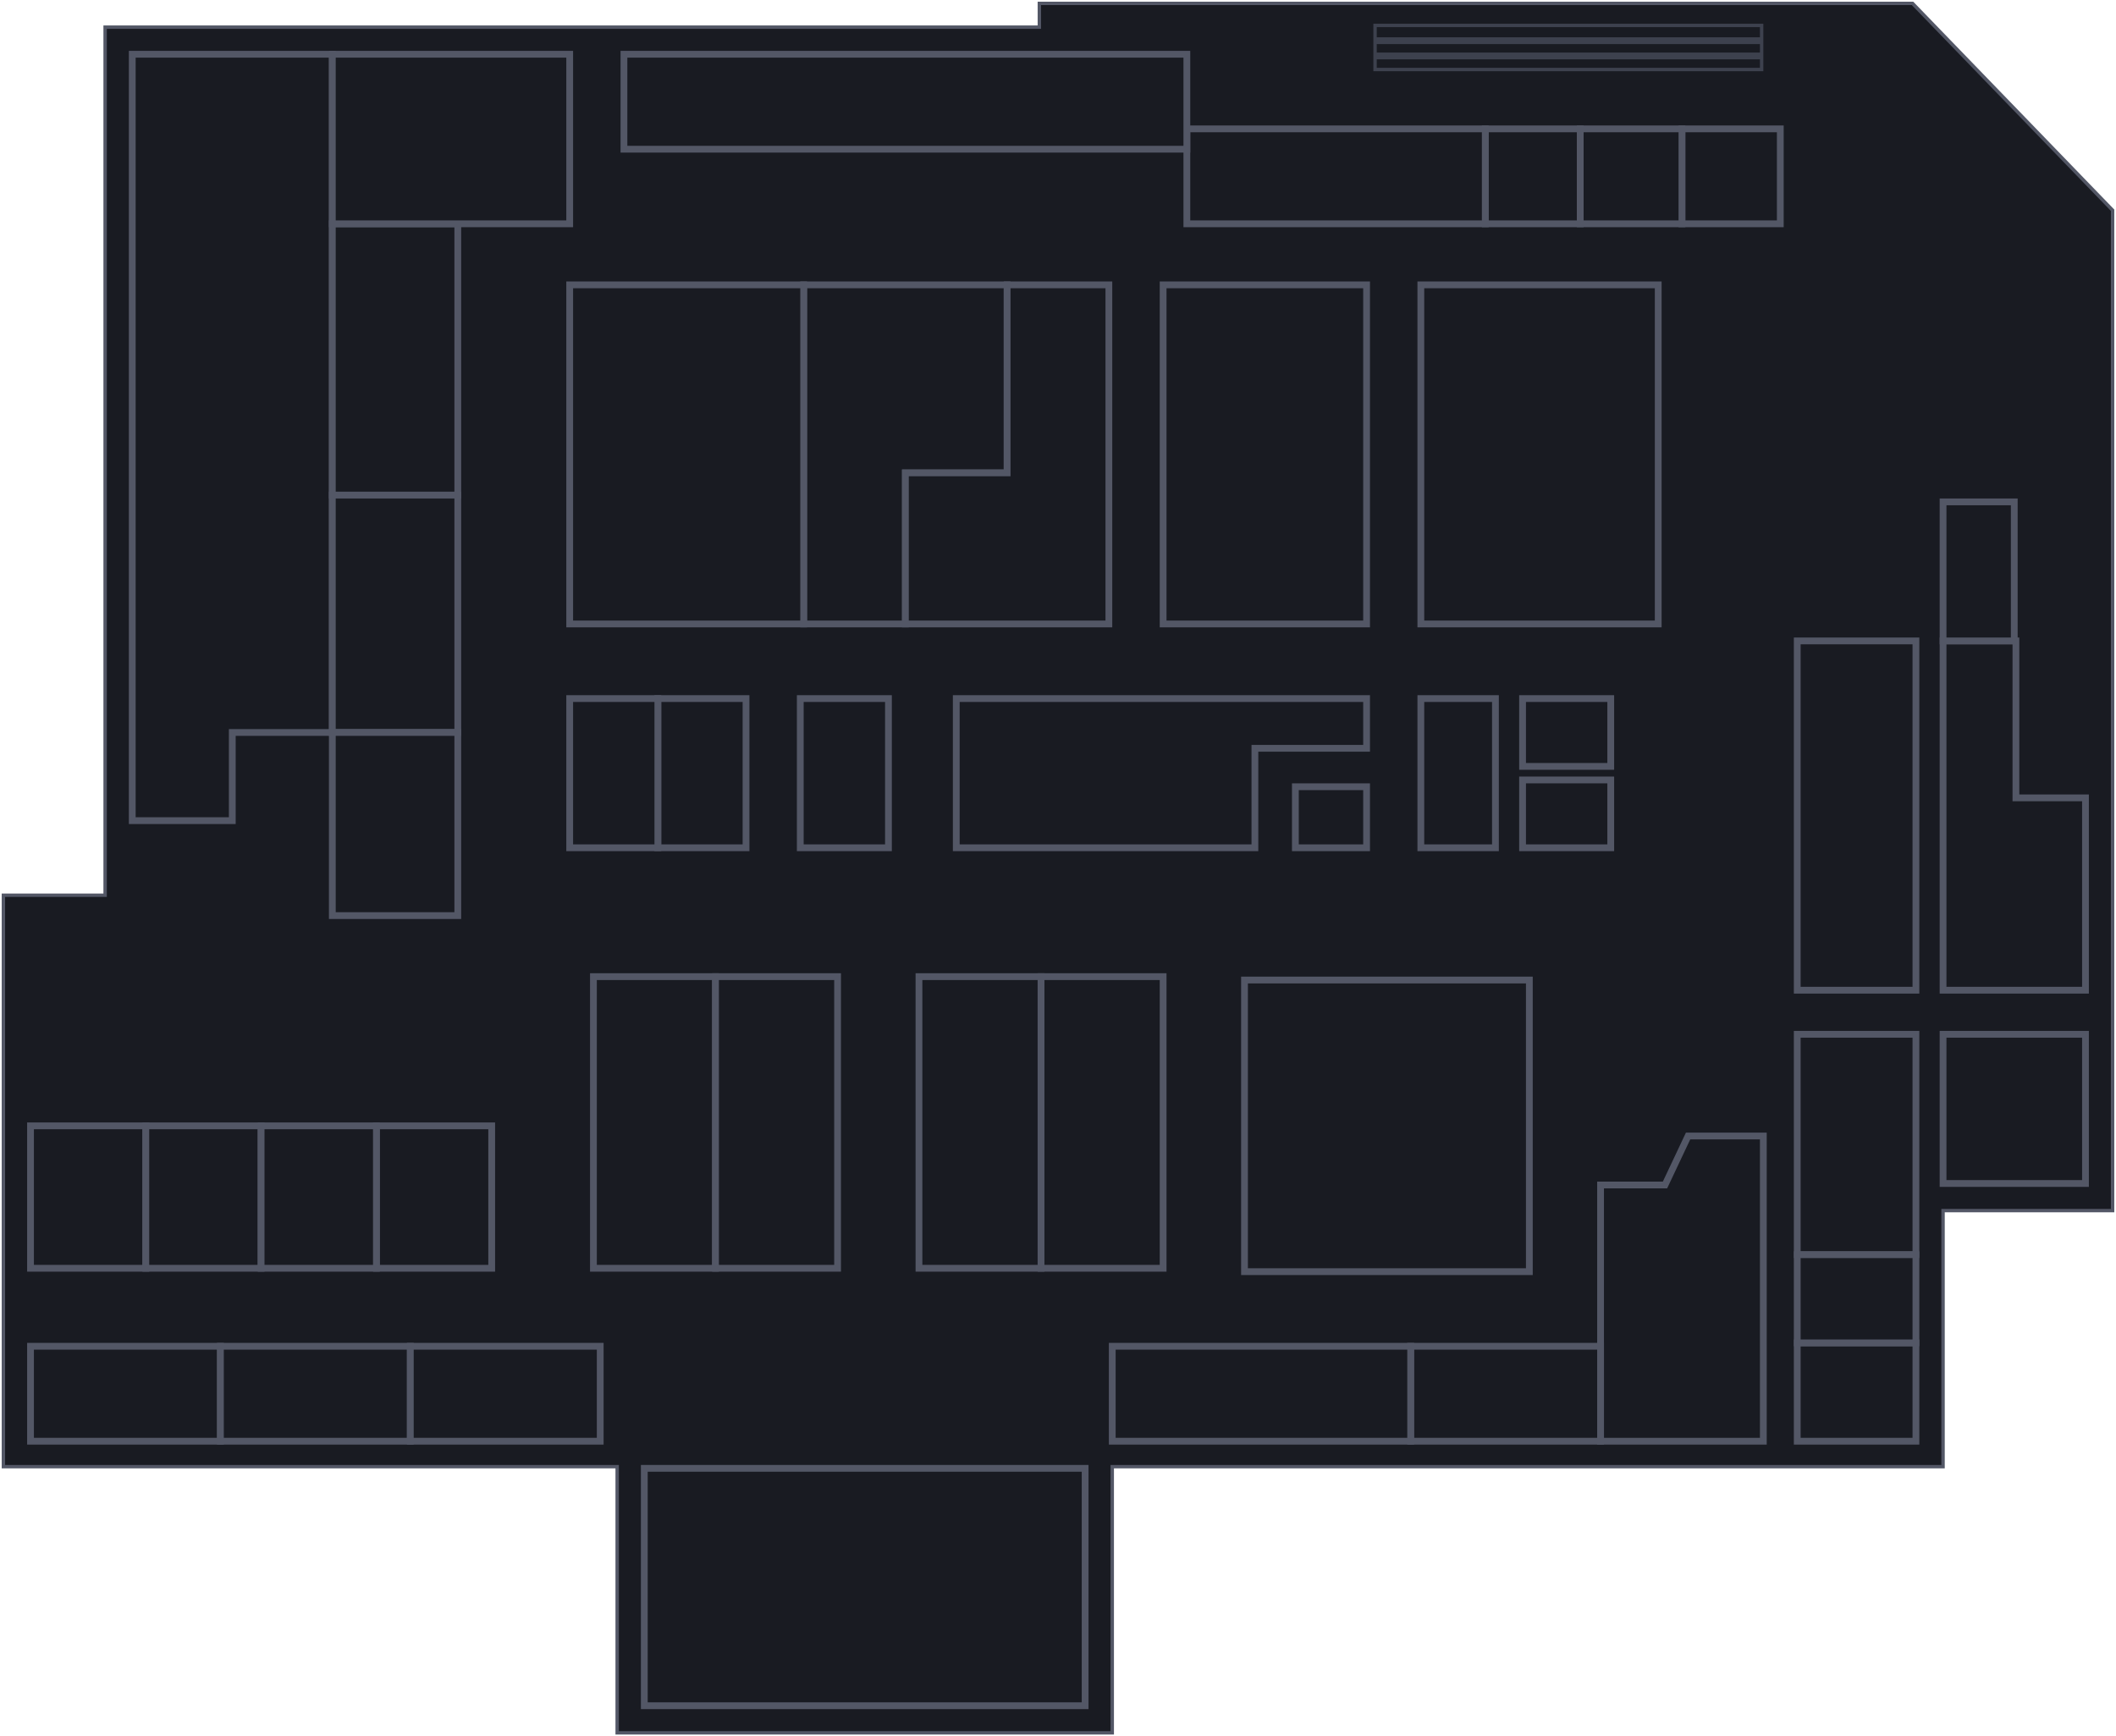 <svg width="624" height="512" viewBox="0 0 624 512" fill="none" xmlns="http://www.w3.org/2000/svg">
<path d="M623 357V62L564 1H306.5V8H31V264H1V432.5H182V511H328V432.5H573V357H623Z" fill="#191B22"/>
<path d="M623 357V62L564 1H306.5V8H31V264H1V432.5H182V511H328V432.5H573V357H623Z" stroke="#535766"/>
<rect x="9" y="397" width="56" height="28" fill="#191B22" stroke="#535766" stroke-width="2"/>
<rect x="65" y="397" width="56" height="28" fill="#191B22" stroke="#535766" stroke-width="2"/>
<rect x="121" y="397" width="56" height="28" fill="#191B22" stroke="#535766" stroke-width="2"/>
<rect x="111" y="332" width="34" height="42" fill="#191B22" stroke="#535766" stroke-width="2"/>
<rect x="175" y="288" width="36" height="86" fill="#191B22" stroke="#535766" stroke-width="2"/>
<rect x="271" y="288" width="36" height="86" fill="#191B22" stroke="#535766" stroke-width="2"/>
<rect x="211" y="288" width="36" height="86" fill="#191B22" stroke="#535766" stroke-width="2"/>
<rect x="307" y="288" width="36" height="86" fill="#191B22" stroke="#535766" stroke-width="2"/>
<path d="M39 16H98V216H68.5V242H39L39 16Z" fill="#191B22" stroke="#535766" stroke-width="2"/>
<path d="M237 84H297V139.446H267V184H237L237 84Z" fill="#191B22" stroke="#535766" stroke-width="2"/>
<path d="M327 184H267V139.446H297V84H327L327 184Z" fill="#191B22" stroke="#535766" stroke-width="2"/>
<path d="M573 292L615 292L615 235.28L594.488 235.28L594.488 189L573 189L573 292Z" fill="#191B22" stroke="#535766" stroke-width="2"/>
<rect x="98" y="66" width="37" height="80" fill="#191B22" stroke="#535766" stroke-width="2"/>
<rect x="168" y="84" width="69" height="100" fill="#191B22" stroke="#535766" stroke-width="2"/>
<rect x="343" y="84" width="60" height="100" fill="#191B22" stroke="#535766" stroke-width="2"/>
<rect x="419" y="84" width="70" height="100" fill="#191B22" stroke="#535766" stroke-width="2"/>
<path d="M573 305H615V349H573V305Z" fill="#191B22" stroke="#535766" stroke-width="2"/>
<rect x="530" y="305" width="35" height="65" fill="#191B22" stroke="#535766" stroke-width="2"/>
<rect x="530" y="396" width="35" height="29" fill="#191B22" stroke="#535766" stroke-width="2"/>
<rect x="530" y="370" width="35" height="26" fill="#191B22" stroke="#535766" stroke-width="2"/>
<rect x="98" y="16" width="70" height="50" fill="#191B22" stroke="#535766" stroke-width="2"/>
<rect x="190" y="433" width="130" height="70" fill="#191B22" stroke="#535766" stroke-width="2"/>
<rect x="496" y="38" width="29" height="28" fill="#191B22" stroke="#535766" stroke-width="2"/>
<rect x="466" y="38" width="30" height="28" fill="#191B22" stroke="#535766" stroke-width="2"/>
<rect x="438" y="38" width="28" height="28" fill="#191B22" stroke="#535766" stroke-width="2"/>
<rect x="350" y="38" width="88" height="28" fill="#191B22" stroke="#535766" stroke-width="2"/>
<rect x="184" y="16" width="166" height="28" fill="#191B22" stroke="#535766" stroke-width="2"/>
<rect x="98" y="146" width="37" height="70" fill="#191B22" stroke="#535766" stroke-width="2"/>
<rect x="98" y="216" width="37" height="54" fill="#191B22" stroke="#535766" stroke-width="2"/>
<path d="M405.5 12.5H519.5V16H405.5V12.5ZM519.5 11.5H405.5V7.5H519.5V11.5ZM405.5 17H519.5V20.5H405.5V17Z" stroke="#3D414E"/>
<rect x="573" y="148" width="21" height="41" fill="#191B22" stroke="#535766" stroke-width="2"/>
<path d="M491 349.44L497.809 335H520V425H472V349.44L491 349.44Z" fill="#191B22" stroke="#535766" stroke-width="2"/>
<rect x="416" y="397" width="56" height="28" fill="#191B22" stroke="#535766" stroke-width="2"/>
<rect x="328" y="397" width="88" height="28" fill="#191B22" stroke="#535766" stroke-width="2"/>
<rect x="9" y="332" width="34" height="42" fill="#191B22" stroke="#535766" stroke-width="2"/>
<rect x="43" y="332" width="34" height="42" fill="#191B22" stroke="#535766" stroke-width="2"/>
<rect x="77" y="332" width="34" height="42" fill="#191B22" stroke="#535766" stroke-width="2"/>
<rect x="194" y="206" width="26" height="44" fill="#191B22" stroke="#535766" stroke-width="2"/>
<rect x="168" y="206" width="26" height="44" fill="#191B22" stroke="#535766" stroke-width="2"/>
<rect x="236" y="206" width="26" height="44" fill="#191B22" stroke="#535766" stroke-width="2"/>
<rect x="530" y="189" width="35" height="103" fill="#191B22" stroke="#535766" stroke-width="2"/>
<path d="M282 206H403V220.667H370.065V250H282V206Z" fill="#191B22" stroke="#535766" stroke-width="2"/>
<rect x="382" y="232" width="21" height="18" fill="#191B22" stroke="#535766" stroke-width="2"/>
<rect x="449" y="230" width="26" height="20" fill="#191B22" stroke="#535766" stroke-width="2"/>
<rect x="449" y="206" width="26" height="20" fill="#191B22" stroke="#535766" stroke-width="2"/>
<rect x="419" y="206" width="22" height="44" fill="#191B22" stroke="#535766" stroke-width="2"/>
<rect x="367" y="289" width="84" height="86" fill="#191B22" stroke="#535766" stroke-width="2"/>
</svg>
